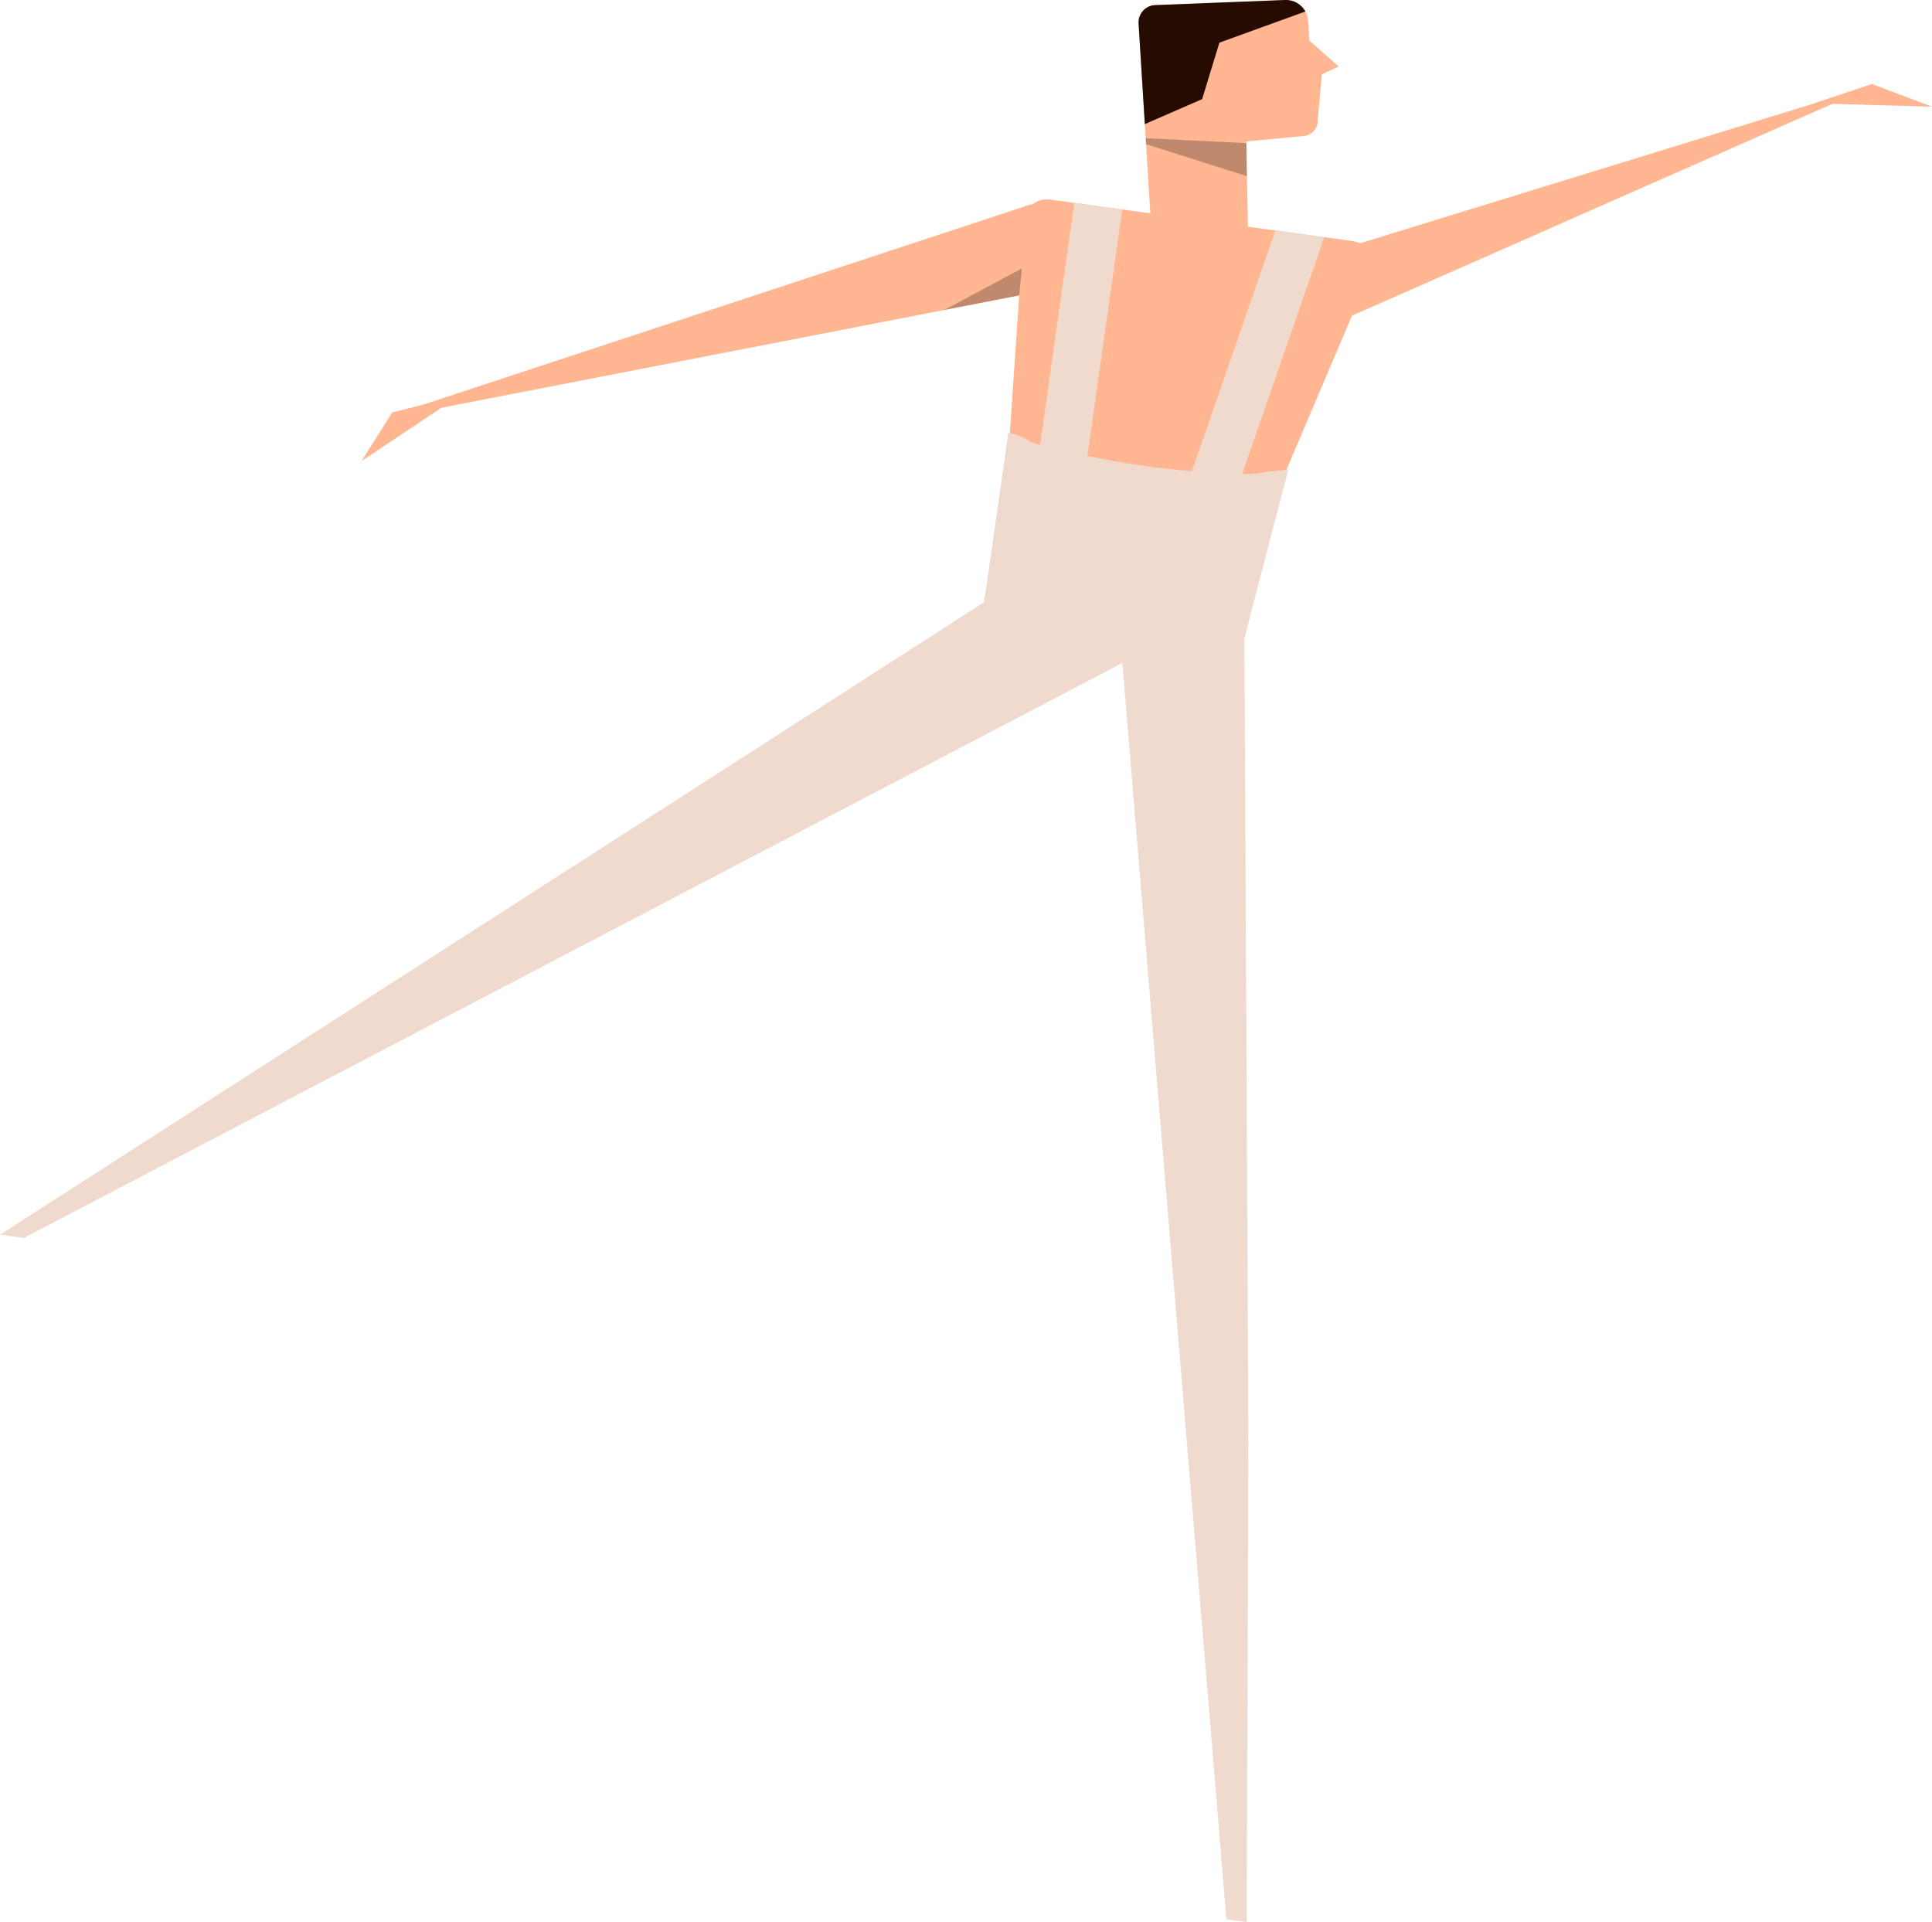 <svg xmlns="http://www.w3.org/2000/svg" width="1080" height="1074.4" viewBox="0 0 1080 1074.4"><g id="a"/><g id="b"><g id="c"><g id="d"><path d="M748.3 37.14l-9.4 4.46-2.29 25.42c.28 4.59-3.15 8.56-7.73 9l-32.18 3.04.02.97.33 18.49.77 40.49-53.34 3.31-8.02-129.2c-.33-5.32 3.72-9.91 9.04-10.24L718.39.0c4.83-.18 9.17 2.45 11.32 6.42.87 1.53 1.4 3.28 1.52 5.17l.69 11.07 16.38 14.47z" fill="#ffb691"/><path d="M729.7 6.43l-48.05 17.42-9.65 31.57-32.04 13.95-3.49-56.27c-.33-5.32 3.72-9.91 9.04-10.24L718.39.0c4.83-.18 9.17 2.45 11.32 6.42z" fill="#260b00"/><path d="M640.45 77.24 696.72 80.02 697.05 98.51 640.66 80.6 640.45 77.24z" fill="#070707" opacity=".25"/><path d="M766.11 152.14l-48.43 113.86-22.06 90.58-145.47-19.95 14.17-91.66 8.24-121.83c.49-7.26 7.03-12.59 14.24-11.6l169.45 23.24c8.2 1.13 13.09 9.74 9.85 17.36z" fill="#ffb691"/><path d="M223.16 232.51l350.62-68.16L576.78 114.06 223.43 230.53 223.16 232.51z" fill="#ffb691"/><path d="M1036.75 50.84 760.5 135.92 725.83 189.67 1036.75 52.55V50.84z" fill="#ffb691"/><path d="M696.89 1074.4l.97-266.96-2.24-450.87 24.61-94.13-5.48.78c-10.6.4-9.75 2.02-20.38 1.74l45.9-132.38-27.33-3.75-46.64 134.56c-8.71-.73-17.39-1.65-26.02-2.84-1.75-.24-3.52-.49-5.29-.76-9.07-1.34-18.1-3.04-27.11-4.89l19.46-137.82-26.8-3.68-19.11 135.31c-8.41-2.22-5.3-2.99-13.56-5.64l-4.18-1.34-13.54 94.88L0 690.19l13.36 1.83L627.39 370.62l58.17 702.23 11.33 1.55z" fill="#f0dacd"/><path d="M202.15 257.68 256.77 221.23 219.26 230.52 202.15 257.68z" fill="#ffb691"/><path d="M1014.03 57.79 1080 59.63 1046.37 46.97 1014.03 57.79z" fill="#ffb691"/><path d="M571.23 150.04 527.82 173.28 569.72 165.14 571.23 150.04z" fill="#070707" opacity=".25"/></g></g></g></svg>